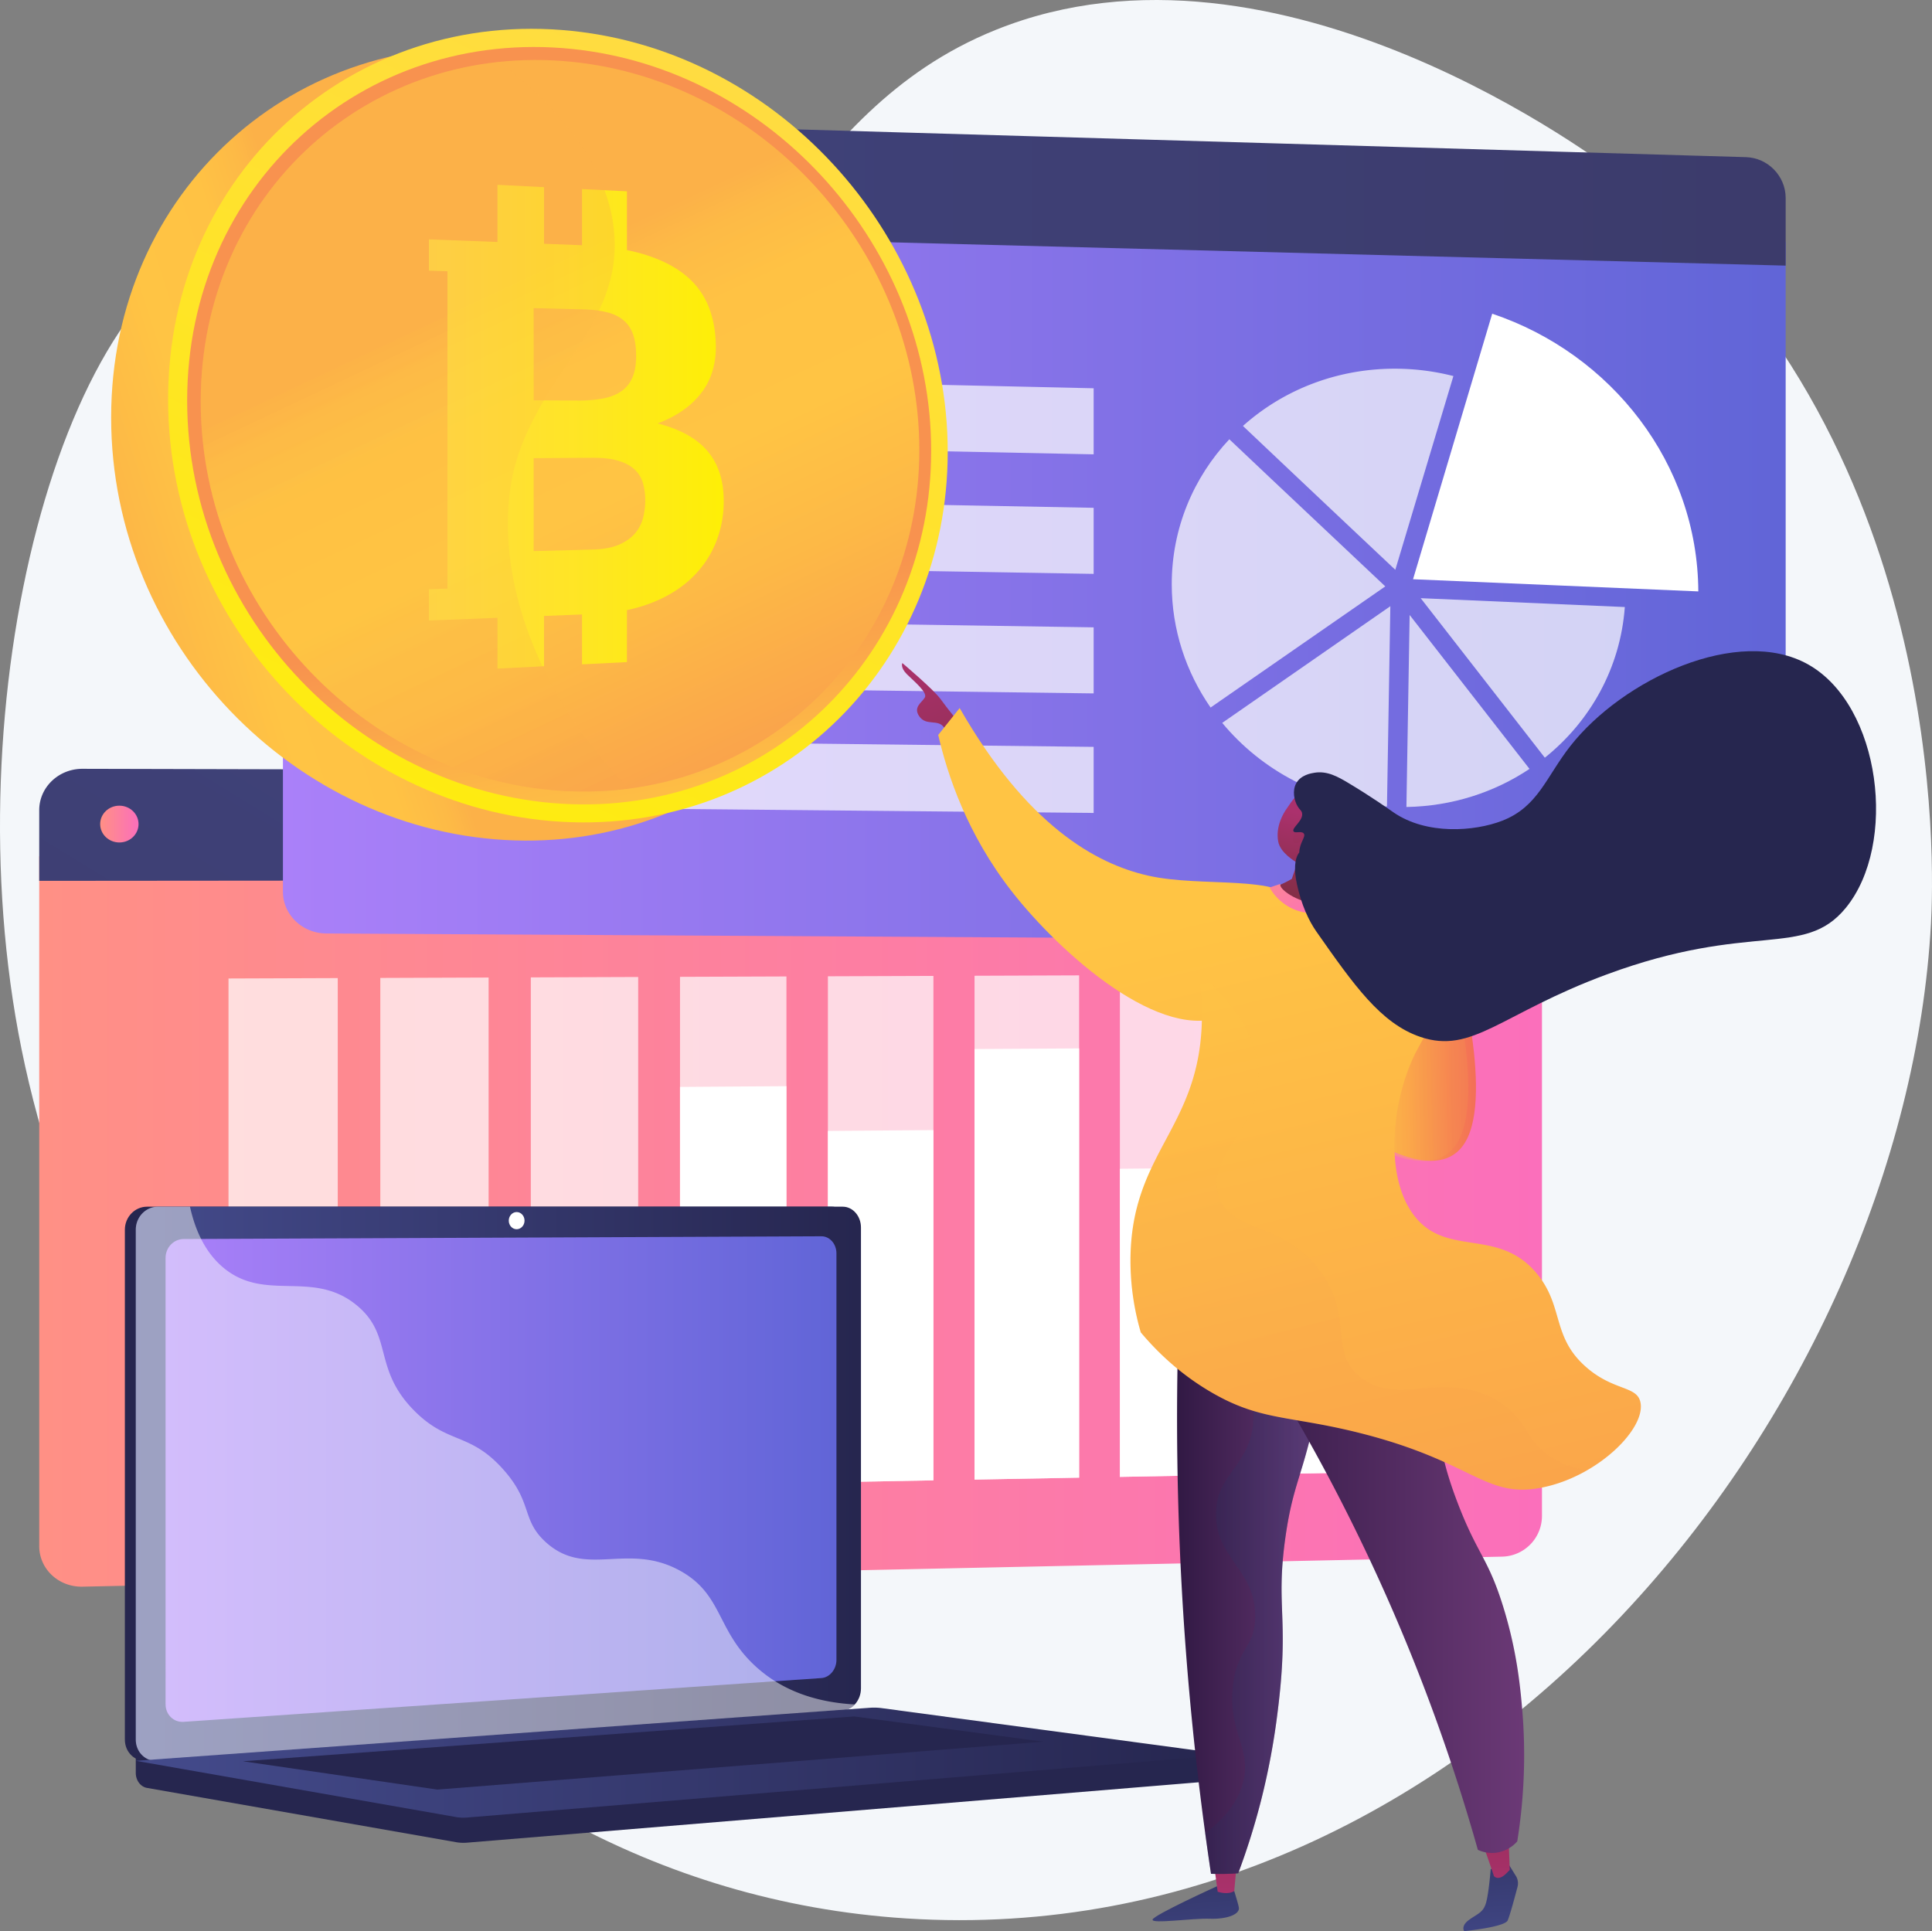 <svg xmlns="http://www.w3.org/2000/svg" xmlns:xlink="http://www.w3.org/1999/xlink" viewBox="0 0 2800.909 2800"><rect x="0" y="0" width="2800.909" height="2800" fill="#808080" stroke="none"/><defs><linearGradient id="linear-gradient" x1="511.417" y1="2225.897" x2="2690.004" y2="2225.897" gradientUnits="userSpaceOnUse"><stop offset="0" stop-color="#ff9085"/><stop offset="1" stop-color="#fb6fbb"/></linearGradient><linearGradient id="linear-gradient-2" x1="1775.456" y1="1386.186" x2="831.529" y2="2929.302" gradientUnits="userSpaceOnUse"><stop offset="0" stop-color="#40447e"/><stop offset="0.996" stop-color="#3c3b6b"/></linearGradient><linearGradient id="linear-gradient-3" x1="599.773" y1="1649.842" x2="655.391" y2="1649.842" xlink:href="#linear-gradient"/><linearGradient id="linear-gradient-4" x1="651.397" y1="2606.456" x2="1702.727" y2="2606.456" gradientUnits="userSpaceOnUse"><stop offset="0" stop-color="#444b8c"/><stop offset="0.996" stop-color="#26264f"/></linearGradient><linearGradient id="linear-gradient-5" x1="694.577" y1="2599.547" x2="1667.174" y2="2599.547" gradientUnits="userSpaceOnUse"><stop offset="0" stop-color="#aa80f9"/><stop offset="0.996" stop-color="#6165d7"/></linearGradient><linearGradient id="linear-gradient-6" x1="651.397" y1="3010.696" x2="2235.183" y2="3010.696" xlink:href="#linear-gradient-4"/><linearGradient id="linear-gradient-7" x1="864.721" y1="1283.99" x2="3043.309" y2="1283.99" xlink:href="#linear-gradient-5"/><linearGradient id="linear-gradient-8" x1="864.721" y1="731.359" x2="3043.309" y2="731.359" xlink:href="#linear-gradient-2"/><linearGradient id="linear-gradient-9" x1="953.077" y1="704.186" x2="1008.697" y2="704.186" xlink:href="#linear-gradient-5"/><linearGradient id="linear-gradient-10" x1="2799.976" y1="3047.4" x2="2822.514" y2="3334.247" gradientTransform="translate(-626.263)" gradientUnits="userSpaceOnUse"><stop offset="0.004" stop-color="#26264f"/><stop offset="1" stop-color="#444b8c"/></linearGradient><linearGradient id="linear-gradient-11" x1="2858.161" y1="3207.098" x2="2854.063" y2="2910.013" gradientTransform="translate(-626.263)" gradientUnits="userSpaceOnUse"><stop offset="0" stop-color="#ab316d"/><stop offset="1" stop-color="#792d3d"/></linearGradient><linearGradient id="linear-gradient-12" x1="3225.891" y1="3013.937" x2="3248.429" y2="3300.782" xlink:href="#linear-gradient-10"/><linearGradient id="linear-gradient-13" x1="3248.492" y1="3201.714" x2="3244.395" y2="2904.624" xlink:href="#linear-gradient-11"/><linearGradient id="linear-gradient-14" x1="2160.997" y1="2725.824" x2="2380.655" y2="2725.824" gradientUnits="userSpaceOnUse"><stop offset="0" stop-color="#311944"/><stop offset="1" stop-color="#6b3976"/></linearGradient><linearGradient id="linear-gradient-15" x1="2176.186" y1="2725.833" x2="2380.654" y2="2725.833" gradientTransform="matrix(1, 0, 0, 1, 0, 0)" xlink:href="#linear-gradient-10"/><linearGradient id="linear-gradient-16" x1="2221.979" y1="2704.171" x2="2664.175" y2="2704.171" xlink:href="#linear-gradient-14"/><linearGradient id="linear-gradient-17" x1="-1537.657" y1="1429.679" x2="-1658.927" y2="1793.488" gradientTransform="matrix(-1, 0.022, 0.022, 1, 210.251, 0.106)" xlink:href="#linear-gradient-11"/><linearGradient id="linear-gradient-18" x1="2042.115" y1="1839.151" x2="2605.977" y2="4480.396" gradientTransform="translate(31.902 3.95) rotate(-1.249)" gradientUnits="userSpaceOnUse"><stop offset="0" stop-color="#ffc444"/><stop offset="0.996" stop-color="#f36f56"/></linearGradient><linearGradient id="linear-gradient-19" x1="2346.812" y1="2029.107" x2="2517.603" y2="2029.107" xlink:href="#linear-gradient-18"/><linearGradient id="linear-gradient-20" x1="2335.608" y1="2029.107" x2="2506.399" y2="2029.107" gradientTransform="translate(31.902 3.95) rotate(-1.249)" gradientUnits="userSpaceOnUse"><stop offset="0" stop-color="#fcb148"/><stop offset="0.052" stop-color="#fdba46"/><stop offset="0.142" stop-color="#ffc244"/><stop offset="0.318" stop-color="#ffc444"/><stop offset="0.485" stop-color="#fdb946"/><stop offset="0.775" stop-color="#f99c4d"/><stop offset="0.866" stop-color="#f8924f"/><stop offset="1" stop-color="#f8924f"/></linearGradient><linearGradient id="linear-gradient-21" x1="2237.691" y1="1797.399" x2="2801.553" y2="4438.642" xlink:href="#linear-gradient-18"/><linearGradient id="linear-gradient-22" x1="993.852" y1="1723.398" x2="1061.307" y2="1830.613" gradientTransform="translate(1281.168 -23.285) rotate(-1.249)" xlink:href="#linear-gradient"/><linearGradient id="linear-gradient-23" x1="1814.811" y1="2433.015" x2="1735.851" y2="2560.745" gradientTransform="matrix(0.952, -0.306, 0.306, 0.952, -104.942, -119.746)" xlink:href="#linear-gradient-11"/><linearGradient id="linear-gradient-24" x1="1042.311" y1="2079.665" x2="970.563" y2="2195.727" gradientTransform="translate(362.731 402.227) rotate(-31.496)" xlink:href="#linear-gradient-11"/><linearGradient id="linear-gradient-25" x1="2146.365" y1="1710.439" x2="2353.791" y2="2570.462" xlink:href="#linear-gradient-20"/><linearGradient id="linear-gradient-26" x1="987.103" y1="1160.509" x2="327.958" y2="1372.048" gradientTransform="matrix(1, 0, 0, 1, 0, 0)" xlink:href="#linear-gradient-20"/><linearGradient id="linear-gradient-27" x1="1520.313" y1="504.396" x2="931.869" y2="1802.613" gradientUnits="userSpaceOnUse"><stop offset="0" stop-color="#ffdb44"/><stop offset="1" stop-color="#feef06"/></linearGradient><linearGradient id="linear-gradient-28" x1="1412.068" y1="1875.171" x2="1298.527" y2="1254.898" gradientTransform="matrix(1, 0, 0, 1, 0, 0)" xlink:href="#linear-gradient-20"/><linearGradient id="linear-gradient-29" x1="1171.339" y1="871.19" x2="1639.258" y2="1864.495" gradientTransform="matrix(1, 0, 0, 1, 0, 0)" xlink:href="#linear-gradient-20"/><linearGradient id="linear-gradient-30" x1="1076.335" y1="1073.687" x2="1503.751" y2="1073.687" xlink:href="#linear-gradient-27"/><linearGradient id="linear-gradient-31" x1="1033.678" y1="935.472" x2="1500.654" y2="1926.772" gradientTransform="matrix(1, 0, 0, 1, 0, 0)" xlink:href="#linear-gradient-20"/></defs><g style="isolation:isolate"><g id="Illustration"><path d="M1898.348,498.227c-303.232,121.995-332.276,433.846-605.303,460.608-237.898,23.32-328.322-202.42-495.249-161.972-254.276,61.614-414.145,675.001-312.021,1179.359,105.449,520.784,548.504,1213.099,1282.508,1260.345,824.077,53.044,1447.616-743.526,1485.687-1442.564,4.117-75.598,28.432-709.013-450.167-1083.189C2779.888,692.119,2308.272,333.308,1898.348,498.227Z" transform="translate(-454.546 -455)" fill="#f4f7fa"/><path d="M511.417,1696.529V2696.738c0,33.208,28.118,59.531,62.761,58.798l2058.229-43.544a59.047,59.047,0,0,0,57.597-58.746V1696.243Z" transform="translate(-454.546 -455)" fill="url(#linear-gradient)"/><path d="M2632.407,1574.618l-2058.229-4.911c-34.643-.083-62.761,26.768-62.761,59.975v102.489l2178.587-1.825v-98.062A57.718,57.718,0,0,0,2632.407,1574.618Z" transform="translate(-454.546 -455)" fill="url(#linear-gradient-2)"/><path d="M655.391,1649.864c0,14.72-12.44,26.651-27.794,26.647-15.363-.004-27.825-11.954-27.825-26.692,0-14.738,12.462-26.667,27.825-26.647C642.951,1623.193,655.391,1635.143,655.391,1649.864Z" transform="translate(-454.546 -455)" fill="url(#linear-gradient-3)"/><polygon points="489.656 2162.407 331.258 2165.346 331.258 1418.731 489.656 1418.151 489.656 2162.407" fill="#fff" opacity="0.71"/><polygon points="489.656 2162.407 331.258 2165.346 331.258 1810.871 489.656 1809.051 489.656 2162.407" fill="#fff"/><polygon points="708.38 2158.35 551.366 2161.263 551.366 1417.924 708.38 1417.349 708.38 2158.35" fill="#fff" opacity="0.71"/><polygon points="708.38 2158.35 551.366 2161.263 551.366 1984.802 708.38 1982.445 708.38 2158.35" fill="#fff"/><polygon points="925.197 2154.328 769.551 2157.215 769.551 1417.125 925.197 1416.554 925.197 2154.328" fill="#fff" opacity="0.71"/><polygon points="925.197 2154.328 769.551 2157.215 769.551 2064.979 925.197 2062.38 925.197 2154.328" fill="#fff"/><polygon points="1140.136 2150.341 985.839 2153.203 985.839 1416.332 1140.136 1415.766 1140.136 2150.341" fill="#fff" opacity="0.71"/><polygon points="1140.136 2150.341 985.839 2153.203 985.839 1575.951 1140.136 1574.887 1140.136 2150.341" fill="#fff"/><polygon points="1353.217 2146.388 1200.251 2149.226 1200.251 1415.546 1353.217 1414.986 1353.217 2146.388" fill="#fff" opacity="0.71"/><polygon points="1353.217 2146.388 1200.251 2149.226 1200.251 1639.787 1353.217 1638.53 1353.217 2146.388" fill="#fff"/><polygon points="1564.466 2142.47 1412.815 2145.283 1412.815 1414.767 1564.466 1414.212 1564.466 2142.47" fill="#fff" opacity="0.71"/><polygon points="1564.466 2142.47 1412.815 2145.283 1412.815 1520.984 1564.466 1520.101 1564.466 2142.47" fill="#fff"/><polygon points="1773.907 2138.585 1623.554 2141.374 1623.554 1413.995 1773.907 1413.444 1773.907 2138.585" fill="#fff" opacity="0.71"/><polygon points="1773.907 2138.585 1623.554 2141.374 1623.554 1694.586 1773.907 1693.172 1773.907 2138.585" fill="#fff"/><polygon points="1981.562 2134.733 1832.49 2137.498 1832.49 1413.229 1981.562 1412.683 1981.562 2134.733" fill="#fff" opacity="0.71"/><polygon points="1981.562 2134.733 1832.49 2137.498 1832.49 1886.046 1981.562 1884.051 1981.562 2134.733" fill="#fff"/><path d="M2235.183,2999.177l-1583.786-13.5v39.944c0,10.841,6.908,20.061,16.264,21.703l447.847,78.658a62.875,62.875,0,0,0,16.068.738l1086.397-89.682c9.699-.8,17.211-10.048,17.211-21.187Z" transform="translate(-454.546 -455)" fill="#26264f"/><path d="M1660.433,2935.165l-992.659,73.074c-17.763,1.307-32.205-12.587-32.205-31.037V2237.997c0-18.451,14.443-33.408,32.205-33.408h992.659c14.634,0,26.466,13.521,26.466,30.2v668.227C1686.899,2919.695,1675.067,2934.087,1660.433,2935.165Z" transform="translate(-454.546 -455)" fill="#26264f"/><path d="M1676.261,2935.165l-992.659,73.074c-17.764,1.307-32.206-12.587-32.206-31.037V2237.997c0-18.451,14.442-33.408,32.206-33.408h992.659c14.634,0,26.466,13.521,26.466,30.2v668.227C1702.727,2919.695,1690.895,2934.087,1676.261,2935.165Z" transform="translate(-454.546 -455)" fill="url(#linear-gradient-4)"/><path d="M1645.337,2888.054,720.779,2951.528c-14.455.992-26.202-10.412-26.202-25.474V2278.879c0-15.062,11.747-27.324,26.202-27.387l924.558-3.986c12.072-.052,21.837,11.027,21.837,24.747v589.46C1667.174,2875.433,1657.409,2887.225,1645.337,2888.054Z" transform="translate(-454.546 -455)" fill="url(#linear-gradient-5)"/><path d="M1214.99,2224.807c0,6.869-5.109,12.453-11.418,12.473-6.317.02-11.443-5.544-11.443-12.428,0-6.884,5.126-12.468,11.443-12.473C1209.88,2212.374,1214.99,2217.939,1214.99,2224.807Z" transform="translate(-454.546 -455)" fill="#fff"/><path d="M683.599,3008.239l987.636-72.704,5.026-.37a26.644,26.644,0,0,0,17.483-8.848c-71.072-3.889-115.215-29.111-143.691-55.172-57.185-52.336-47.267-103.947-108.935-138.357-76.917-42.919-137.396,11.464-195.764-42.194-35.385-32.531-18.013-56.79-61.554-105.404-48.226-53.844-79.623-35.745-128.089-84.204-61.281-61.274-30.632-108.947-83.419-152.94-64.037-53.37-133.099-3.973-194.058-55.156-26.292-22.076-40.719-54.17-48.252-88.302H683.603c-17.763,0-32.206,14.958-32.206,33.408v739.205C651.397,2995.65,665.837,3009.544,683.599,3008.239Z" transform="translate(-454.546 -455)" fill="#fff" opacity="0.48" style="mix-blend-mode:soft-light"/><path d="M1715.826,2931.111l-1064.429,76.917,464.111,81.514a62.889,62.889,0,0,0,16.068.739l1103.607-91.103-502.425-67.543A82.453,82.453,0,0,0,1715.826,2931.111Z" transform="translate(-454.546 -455)" fill="url(#linear-gradient-6)"/><polygon points="352.168 2553.69 1238.337 2488.7 1512.598 2525.273 634.063 2594.745 352.168 2553.69" fill="#26264f"/><path d="M864.721,747.75V1747.959c0,33.208,28.118,60.287,62.762,60.485l2058.228,11.786a57.155,57.155,0,0,0,57.597-57.198V806.03Z" transform="translate(-454.546 -455)" fill="url(#linear-gradient-7)"/><path d="M2985.712,682.856,927.484,622.614c-34.644-1.014-62.762,25.081-62.762,58.289v102.489l2178.588,56.74V742.07C3043.309,710.298,3017.538,683.788,2985.712,682.856Z" transform="translate(-454.546 -455)" fill="url(#linear-gradient-8)"/><path d="M2503.094,1294.848l114.782-384.999c173.125,58.14,297.869,217.545,298.797,402.645Z" transform="translate(-454.546 -455)" fill="#fff"/><g opacity="0.71"><path d="M2810.119,1335.146c-6.403,88.082-50.085,165.729-115.971,218.444l-179.96-231.28Z" transform="translate(-454.546 -455)" fill="#fff"/><path d="M2477.393,1281.174c-69.673-65.601-153.856-145.035-220.89-208.57,59.462-53.25,139.716-84.899,227.772-82.936a342.67,342.67,0,0,1,77.332,10.58Z" transform="translate(-454.546 -455)" fill="#fff"/><path d="M2462.869,1305.218,2209.581,1480.86c-35.542-51.313-56.305-112.84-56.305-178.746,0-81.277,31.566-154.872,83.478-210.212q27.873,26.395,61.853,58.488C2367.057,1215.039,2435.731,1279.682,2462.869,1305.218Z" transform="translate(-454.546 -455)" fill="#fff"/><path d="M2470.188,1333.943l-4.884,290.462c-96.25-6.21-181.763-52.276-238.851-121.281Z" transform="translate(-454.546 -455)" fill="#fff"/><path d="M2498.17,1346.662l173.78,223.179c-50.675,33.872-112.02,54.102-178.458,55.233Z" transform="translate(-454.546 -455)" fill="#fff"/></g><polygon points="1585.517 658.746 540.457 637.519 540.457 539.67 1585.517 562.964 1585.517 658.746" fill="#fff" opacity="0.71"/><polygon points="1585.517 832.064 540.457 814.58 540.457 716.731 1585.517 736.283 1585.517 832.064" fill="#fff" opacity="0.71"/><polygon points="1585.517 1005.382 540.457 991.64 540.457 893.791 1585.517 909.601 1585.517 1005.382" fill="#fff" opacity="0.71"/><polygon points="1585.517 1178.7 540.457 1168.7 540.457 1070.851 1585.517 1082.919 1585.517 1178.7" fill="#fff" opacity="0.71"/><path d="M1008.697,704.956c0,14.721-12.44,26.317-27.794,25.9-15.363-.417-27.825-12.702-27.825-27.439,0-14.738,12.462-26.333,27.825-25.9C996.257,677.95,1008.697,690.234,1008.697,704.956Z" transform="translate(-454.546 -455)" fill="url(#linear-gradient-9)"/><path d="M2217.67,3190.457s-90.725,41.234-92.206,47.816c-1.483,6.583,58.345-2.206,82.767-1.257,24.423.95,44.514-6.269,42.303-16.613-2.211-10.347-10.76-36.365-10.76-36.365Z" transform="translate(-454.546 -455)" fill="url(#linear-gradient-10)"/><path d="M2214.351,3156.994l5.519,40.847s14.362,5.113,24.01-.931l4.117-44.801Z" transform="translate(-454.546 -455)" fill="url(#linear-gradient-11)"/><path d="M2641.603,3157.974l10.553,16.941a20.199,20.199,0,0,1,2.416,15.84c-3.689,14.088-11.059,41.543-14.273,48.701-4.378,9.751-63.088,15.544-63.088,15.544s-5.236-7.367,6.954-16.267c12.189-8.896,20.024-10.297,24.327-23.43,4.3-13.13,7.171-50.274,7.171-50.274Z" transform="translate(-454.546 -455)" fill="url(#linear-gradient-12)"/><path d="M2597.68,3114.923c3.855,3.072,22.71,60.306,22.71,60.306s6.105,7.805,17.7-3.713c11.593-11.519,5.246-5.167,5.246-5.167l-2.173-56.292Z" transform="translate(-454.546 -455)" fill="url(#linear-gradient-13)"/><path d="M2164.433,2336.343c-4.786,121.846-4.981,254.227,2.03,395.65,7.893,159.254,23.756,306.445,43.747,439.872,7.431.238,15.241.278,23.399.048q8.262-.229,16.004-.776a1013.208,1013.208,0,0,0,33.617-107.51,1034.172,1034.172,0,0,0,23.471-125.883c17.471-138.008-3.003-150.049,11.175-252.327,12.556-90.583,30.415-94.119,51.377-222.725,22.744-139.544,5.813-160.477-2.421-168.04C2331.78,2262.458,2249.441,2284.376,2164.433,2336.343Z" transform="translate(-454.546 -455)" fill="url(#linear-gradient-14)"/><path d="M2366.833,2294.655c-33.433-30.709-109.891-12.117-190.647,34.75,92.901,100.371,103.029,165.484,91.892,207.733-12.588,47.75-50.856,61.501-50.711,113.714.179,64.162,58.088,81.159,56.857,149.055-.815,44.896-26.26,44.431-32.27,99.883-7.111,65.612,26.133,88.219,15.366,136.764-4.633,20.885-17.855,48.174-55.509,76.286,2.714,19.934,5.498,39.668,8.4,59.03,7.429.234,15.239.276,23.396.044,5.508-.152,10.847-.419,16.003-.775a1013.025,1013.025,0,0,0,33.618-107.508,1034.245,1034.245,0,0,0,23.471-125.885c17.47-138.008-3.003-150.049,11.175-252.327,12.556-90.583,30.415-94.122,51.376-222.727C2391.997,2323.148,2375.066,2302.215,2366.833,2294.655Z" transform="translate(-454.546 -455)" opacity="0.3" fill="url(#linear-gradient-15)" style="mix-blend-mode:multiply"/><path d="M2221.979,2334.296a2738.96,2738.96,0,0,1,243.431,437.071,2736.846,2736.846,0,0,1,131.651,365.731,48.87,48.87,0,0,0,26.777,4.151,49.818,49.818,0,0,0,30.334-16.388,787.94,787.94,0,0,0,6.954-194.289c-2.746-30.932-7.605-82.443-27.322-146.032-22.082-71.231-37.266-75.235-66.076-150.593-29.904-78.221-22.661-97.741-51.298-195.628a1291.548,1291.548,0,0,0-63.952-171.635Q2337.228,2300.487,2221.979,2334.296Z" transform="translate(-454.546 -455)" fill="url(#linear-gradient-16)"/><path d="M1843.623,1501.136s-15.521-18.577-25.414-32.417c-9.892-13.841-55.504-52.341-55.504-52.341s-3.273,6.339,6.578,16.152c9.852,9.813,30.501,26.549,25.998,33.917-4.503,7.37-17.486,14.062-7.717,27.578,9.77,13.515,26.033,3.786,34.69,14.609,8.659,10.824,17.545,22.642,17.545,22.642Z" transform="translate(-454.546 -455)" fill="url(#linear-gradient-17)"/><path d="M1845.804,1481.621q-15.535,19.491-31.071,38.982c13.242,57.294,41.471,143.629,107.105,227.493,69.567,88.889,217.953,222.016,310.326,178.373,56.302-26.599,132.313-117.882,105-161.892-26.258-42.311-139.89-22.31-217.93-39.938C2042.739,1707.361,1943.453,1651.685,1845.804,1481.621Z" transform="translate(-454.546 -455)" fill="url(#linear-gradient-18)"/><path d="M2559.039,1819.531s60.528,206.014,23.032,285.282c-37.498,79.268-157.072-7.783-157.072-7.783Z" transform="translate(-454.546 -455)" fill="url(#linear-gradient-19)"/><path d="M2547.837,1819.775s60.528,206.015,23.031,285.283c-37.498,79.267-157.072-7.783-157.072-7.783Z" transform="translate(-454.546 -455)" opacity="0.3" fill="url(#linear-gradient-20)" style="mix-blend-mode:multiply"/><path d="M2370.818,1743.351c-77.751-1.414-137.632,1.124-170.736,35.679-34.964,36.5,2.036,76.039-3.688,169.645-8.764,143.309-99.157,180.247-102.852,325.523a370.664,370.664,0,0,0,14.852,112.665c20.549,24.478,54.059,58.925,103.024,87.271,71.254,41.251,111.87,32.902,213.463,58.34,166.177,41.608,182.047,95.128,263.659,79.626,82.481-15.668,153.592-86.917,143.985-124.982-5.755-22.797-38.985-15.579-78.168-49.687-50.502-43.956-32.341-87.362-71.045-134.937-55.594-68.335-130.007-24.197-177.404-83.44-47.944-59.928-32.072-180.423,5.795-246.74,24.734-43.315,34.631-93.659,55.494-138.966a31.153,31.153,0,0,0,2.612-17.533c-4.181-29.119-53.195-43.895-90.31-54.71C2422.891,1744.61,2377.213,1743.465,2370.818,1743.351Z" transform="translate(-454.546 -455)" fill="url(#linear-gradient-21)"/><path d="M2295.133,1741.786l15.218-5.049s4.46,20.656,53.779,22.173c27.341-.596,44.686-16.301,44.686-16.301l10.634,7.402s-22.342,29.191-58.885,29.257C2313.403,1779.355,2295.133,1741.786,2295.133,1741.786Z" transform="translate(-454.546 -455)" fill="url(#linear-gradient-22)"/><path d="M2307.614,1675.097c-4.17-22.597,8.506-42.012,11.289-46.192,11.659-17.494,14.444-19.774,19.496-22.528l6.989-3.478s.399-.118.813-.224c4.385-1.124,18.898-.241,21.772.652,9.184,2.857,15.672,41.924,7.898,95.612q.557,6.322,1.113,12.644c20.905-2.891,26.955-.897,28.028,1.902,2.325,6.066-12.235,41.492-32.148,48.467-24.972,8.745-59.76-14.062-61.849-22.311-.846-3.339-.697-.47,16.309-10.318,1.565-4.936,6.429-18.305,7.993-23.241C2331.712,1703.769,2310.686,1691.743,2307.614,1675.097Z" transform="translate(-454.546 -455)" fill="url(#linear-gradient-23)"/><path d="M2336.109,1656.913c4.611-5.256,11.325.692,10.702,7.977-.623,7.287-8.369,14.214-15.085,12.15C2325.011,1674.976,2329.903,1663.985,2336.109,1656.913Z" transform="translate(-454.546 -455)" fill="url(#linear-gradient-24)"/><path d="M3076.256,1418.587c-101.422-57.378-269.125,21.282-345.052,118.014-35.281,44.95-46.844,88.353-99.138,108.513-39.753,15.326-109.07,20.832-157.112-12.114-6.052-4.15-30.606-21.825-65.681-42.792-15.464-9.242-30.609-17.712-48.934-14.832-4.654.732-20.169,3.078-26.852,15.735-5.416,10.257-3.035,24.294,2.411,33.211,3.259,5.332,5.261,5.361,6.222,9.228,2.699,10.867-15.179,21.732-12.377,26.74,2.001,3.579,11.631-1.066,14.913,3.179,3.597,4.652-6.016,12.744-6.514,27.513-6.992,8.834-7.844,25.492-3.399,45.983,6.535,30.123,17.104,52.906,28.39,68.996,54.33,77.465,93.193,132.874,150.372,152.398,75.701,25.849,117.162-33.855,270.341-90.487,209.749-77.544,285.977-22.521,346.543-96.438C3206.014,1679.138,3181.559,1478.158,3076.256,1418.587Z" transform="translate(-454.546 -455)" fill="#26264f"/><g opacity="0.3" style="mix-blend-mode:multiply"><path d="M2630.142,2489.089c-78.19-51.952-148.969,7.474-204.243-38.295-45.52-37.694-8.194-86.841-57.443-153.183-54.003-72.745-128.941-54.142-146.8-108.504-18.459-56.186,55.594-94.316,57.444-172.33.944-39.814-16.932-91.666-88.339-153.857,3.852,22.695,7.799,50.353,5.634,85.755-8.764,143.309-99.158,180.247-102.853,325.523a370.664,370.664,0,0,0,14.852,112.665c20.549,24.478,54.059,58.925,103.024,87.271,71.254,41.25,111.87,32.902,213.463,58.34,166.177,41.608,182.047,95.128,263.659,79.626,23.771-4.515,46.582-13.663,66.805-25.286-23.768-3.699-41.487-11.783-54.993-21.133C2664.643,2540.961,2670.915,2516.179,2630.142,2489.089Z" transform="translate(-454.546 -455)" opacity="0.3" fill="url(#linear-gradient-25)" style="mix-blend-mode:multiply"/></g><path d="M1745.919,1136.591c0,305.785-239.106,546.331-544.71,536.947-318.043-9.767-585.528-284.445-585.528-613.145,0-328.699,267.485-567.311,585.528-534.194C1506.813,558.021,1745.919,830.806,1745.919,1136.591Z" transform="translate(-454.546 -455)" fill="url(#linear-gradient-26)"/><path d="M1828.499,1110.225c0,305.785-239.107,546.331-544.71,536.946-318.043-9.767-585.529-284.444-585.529-613.144,0-328.7,267.485-567.312,585.529-534.194C1589.393,531.654,1828.499,804.44,1828.499,1110.225Z" transform="translate(-454.546 -455)" fill="url(#linear-gradient-27)"/><path d="M1804.512,1108.607c0,292.32-228.78,521.885-520.723,512.432-303.274-9.82-557.904-271.957-557.904-585.149,0-313.192,254.63-540.995,557.904-509.924C1575.732,555.876,1804.512,816.288,1804.512,1108.607Z" transform="translate(-454.546 -455)" fill="url(#linear-gradient-28)"/><path d="M1787.332,1107.45c0,282.676-221.373,504.397-503.543,494.924-292.741-9.829-538.229-263.01-538.229-565.157,0-302.147,245.488-522.228,538.229-492.585C1565.959,573.204,1787.332,824.774,1787.332,1107.45Z" transform="translate(-454.546 -455)" fill="url(#linear-gradient-29)"/><path d="M1480.562,1109.407q-23.324-27.839-72.614-40.468,22.694-8.641,38.718-20.463a118.307,118.307,0,0,0,26.131-25.863,98.454,98.454,0,0,0,14.84-30.255,120.03,120.03,0,0,0,4.707-33.682q0-32.133-10.265-58.463a111.258,111.258,0,0,0-33.028-45.418q-22.864-19.115-59.418-30.579a254.112,254.112,0,0,0-26.216-6.564v-85.255l-65.134-3.272v81.436l-55.062-2.112V726.359l-67.471-3.39v82.89l-72.513-2.782-26.902-1.032v45.418l26.902.86v460.077l-26.902.895v45.418l26.902-1.068,72.513-2.878v73.638l67.471-3.39v-72.926l55.062-2.186v72.345l65.134-3.272v-75.415a218.898,218.898,0,0,0,33.831-9.717q35.14-13.418,58.774-35.613a147.245,147.245,0,0,0,35.651-50.984,158.63,158.63,0,0,0,12.078-61.968Q1503.751,1137.089,1480.562,1109.407Zm-103.773-138.196q0,19.257-5.743,31.904a45.642,45.642,0,0,1-16.765,19.869q-11.039,7.22-26.89,10.044a198.527,198.527,0,0,1-35.829,2.729l-63.343-.35V901.782l71.178,1.766q20.242.502,34.868,4.154,14.591,3.64,24.041,11.511a46.419,46.419,0,0,1,13.959,20.488Q1376.784,952.326,1376.789,971.211Zm10.072,234.445a55.737,55.737,0,0,1-11.463,22.384q-8.357,10.008-23.218,16.569-14.916,6.587-38.579,7.201l-85.382,2.223V1119.294l84.673-.557q22.625-.149,37.361,4.13,14.701,4.263,23.579,12.185a42.823,42.823,0,0,1,12.509,19.472,86.636,86.636,0,0,1,3.639,26.058A102.255,102.255,0,0,1,1386.861,1205.657Z" transform="translate(-454.546 -455)" fill="url(#linear-gradient-30)"/><path d="M1192.667,1176.672c17.013-168.03,171.44-239.163,151.287-393.726-12.421-95.263-84.625-175.545-165.171-238.23C934.476,570.338,745.56,772.632,745.56,1037.217c0,302.148,245.488,555.328,538.229,565.157a508.076,508.076,0,0,0,83.175-4.061C1250.705,1482.624,1178.051,1321.031,1192.667,1176.672Z" transform="translate(-454.546 -455)" opacity="0.3" fill="url(#linear-gradient-31)" style="mix-blend-mode:multiply"/></g></g></svg>